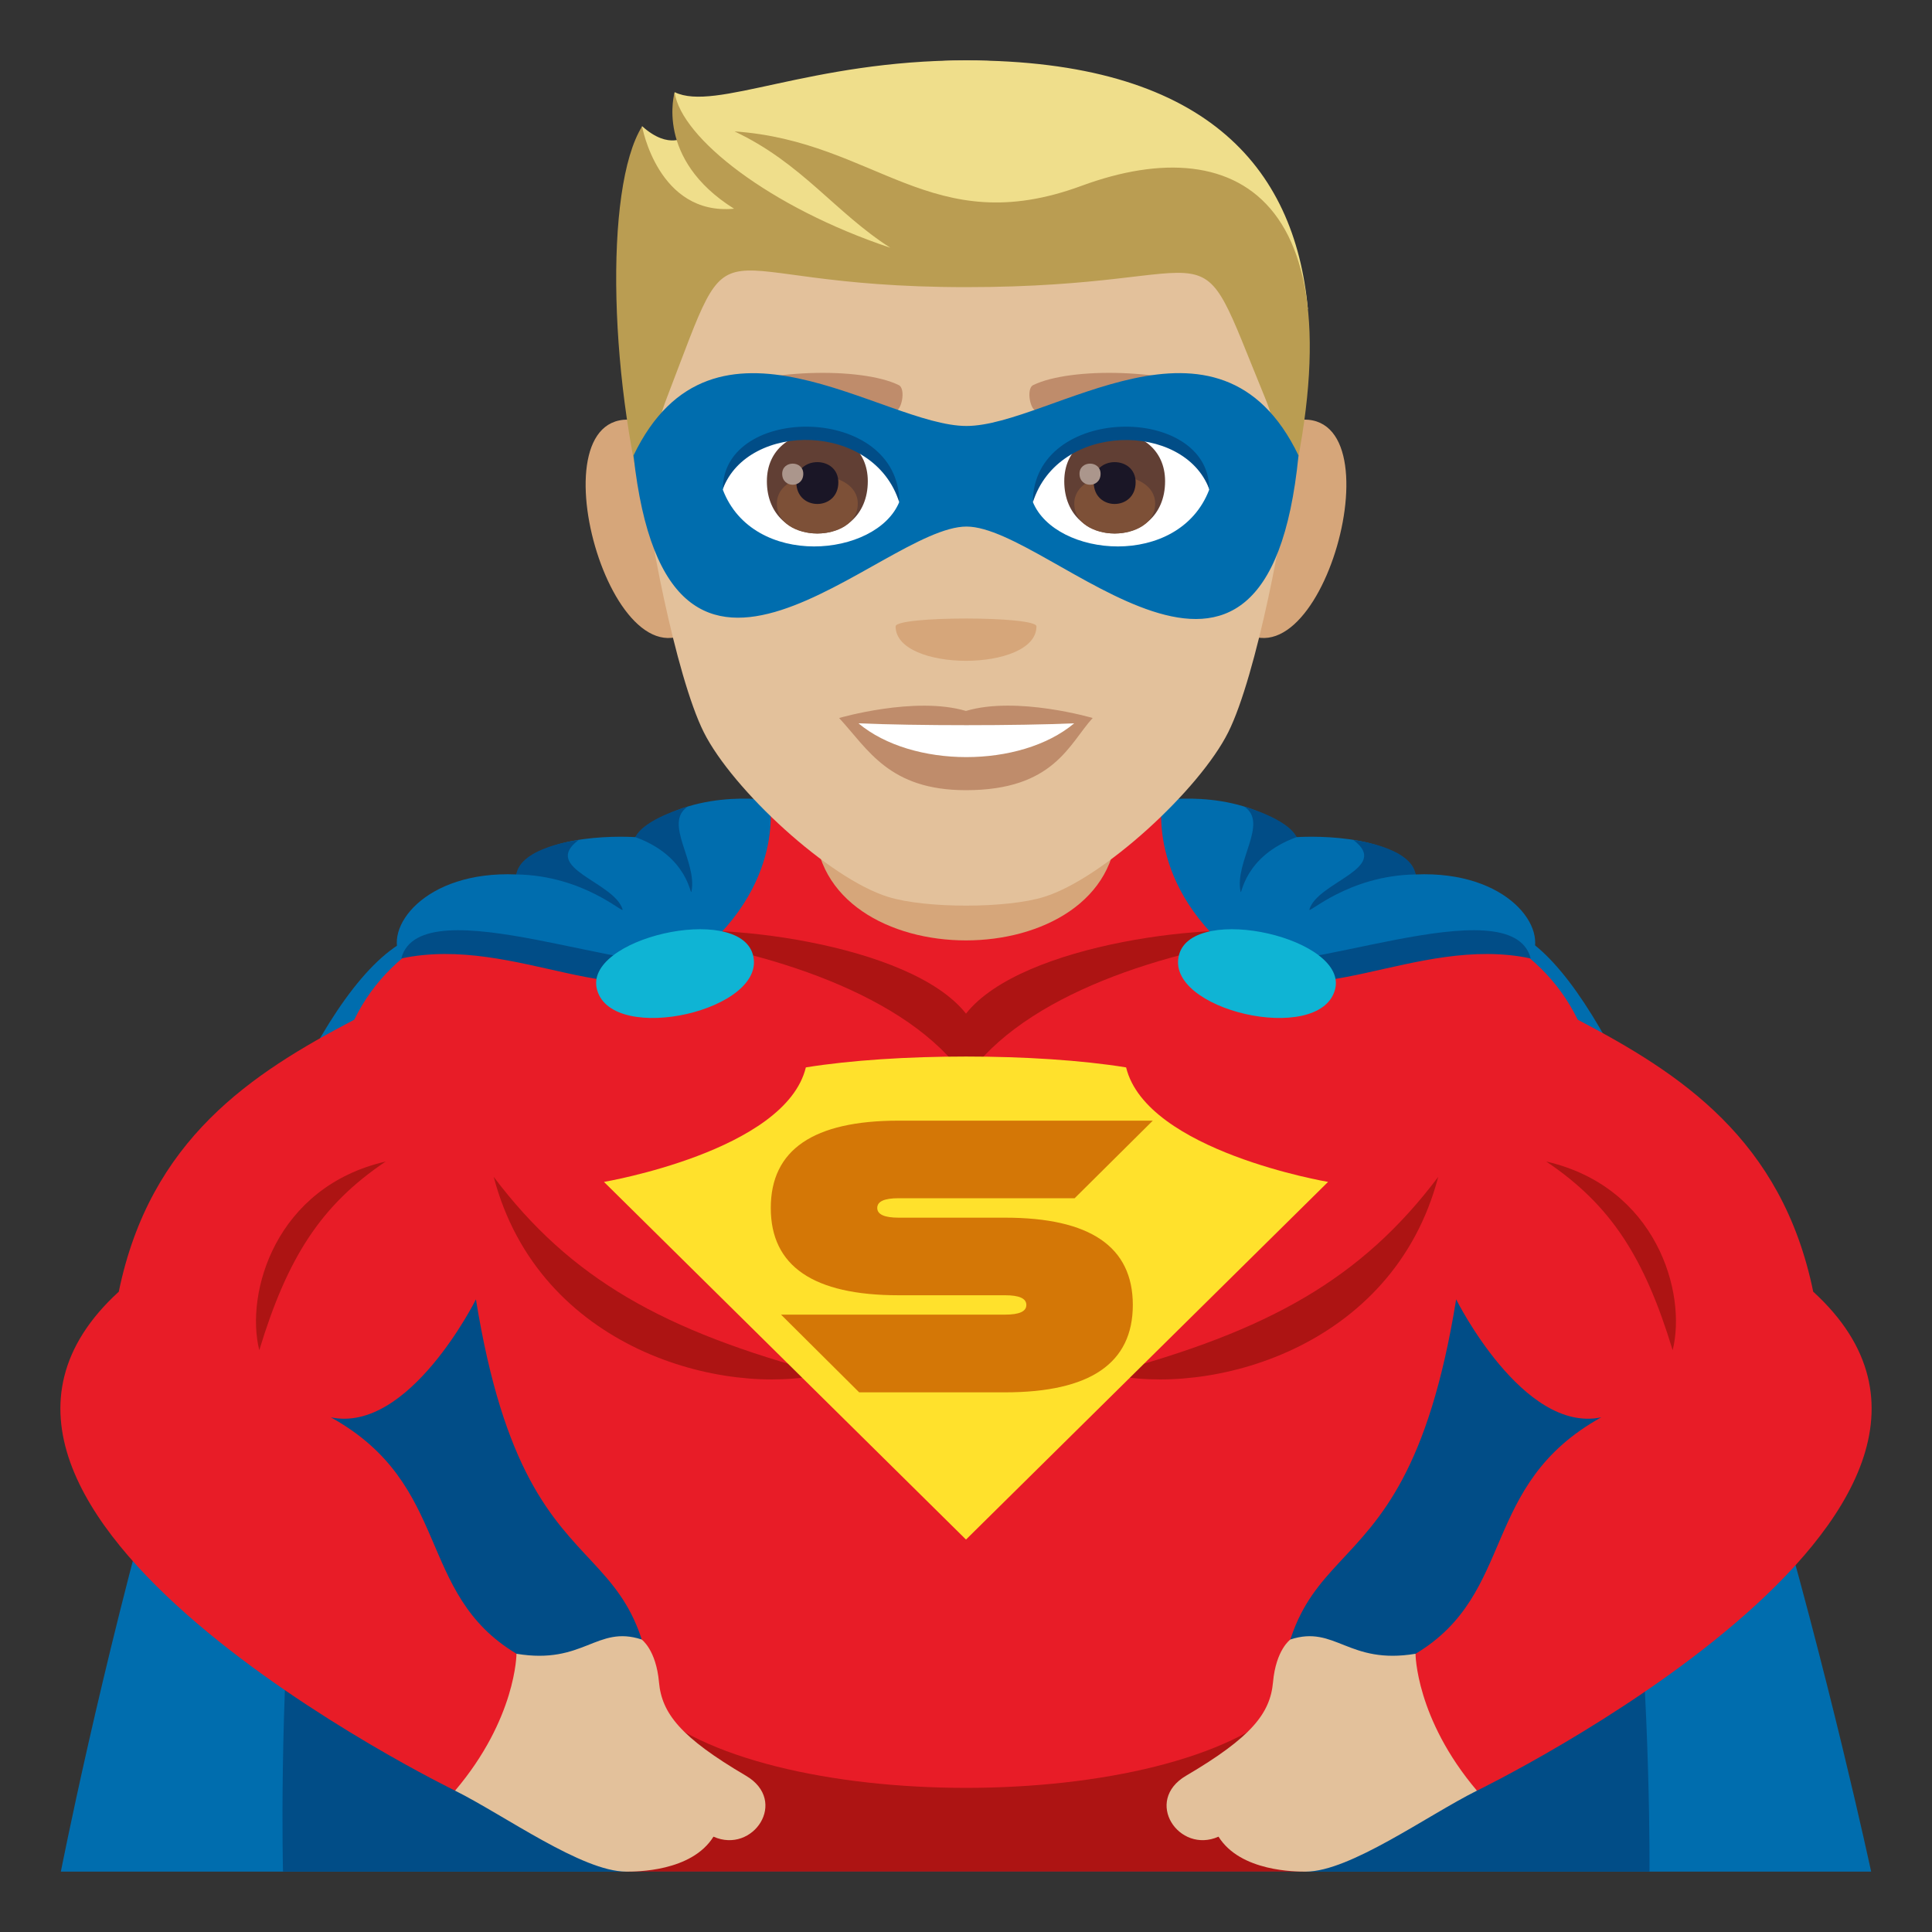 <?xml version="1.0" encoding="utf-8"?>
<!-- Generator: Adobe Illustrator 15.0.0, SVG Export Plug-In . SVG Version: 6.00 Build 0)  -->
<!DOCTYPE svg PUBLIC "-//W3C//DTD SVG 1.1//EN" "http://www.w3.org/Graphics/SVG/1.1/DTD/svg11.dtd">
<svg version="1.1" id="Layer_1" xmlns:x="http://ns.adobe.com/Extensibility/1.0/" xmlns:i="http://ns.adobe.com/AdobeIllustrator/10.0/" xmlns:graph="http://ns.adobe.com/Graphs/1.0/"
	 xmlns="http://www.w3.org/2000/svg" xmlns:xlink="http://www.w3.org/1999/xlink" xmlns:a="http://ns.adobe.com/AdobeSVGViewerExtensions/3.0/"
	 x="0px" y="0px" width="64px" height="64px" viewBox="0 0 64 64" enable-background="new 0 0 64 64" xml:space="preserve">
<rect x="0" y="0" width="64" height="64" fill="#333333" stroke="none"/>
<path fill="#006DAE" d="M61.984,62H2.016c0,0,5.183-26.459,11.039-30.607c5.06-3.582,33.354-3.873,37.889,0
	C56.433,36.08,61.984,62,61.984,62z"/>
<path fill="#014D87" d="M54.641,62H9.375c0,0-0.561-21.463,4.738-25.09c7.33-5.021,28.963-5.662,35.791,0
	C54.834,40.998,54.641,62,54.641,62z"/>
<path fill="#E81C27" d="M60.065,42.789c-1.036-5.051-4.404-7.232-7.801-9.01c-1.271-2.615-4.086-3.811-7.283-4.111L32,23.664
	l-12.981,6.004c-3.197,0.301-6.013,1.496-7.283,4.111c-3.396,1.777-6.765,3.959-7.801,9.01
	c-7.943,7.258,11.141,16.529,11.141,16.529c4.931-1.219,2.034-4.535,2.034-4.535c-3.35-2.004-2.12-5.596-6.151-7.832
	c2.591,0.545,4.807-3.908,4.807-3.908c1.843,11.42,6.477,6.287,5.872,16.445h20.727c-0.604-10.158,4.029-5.025,5.872-16.445
	c0,0,2.216,4.453,4.807,3.908c-4.031,2.236-2.802,5.828-6.151,7.832c0,0-2.896,3.316,2.034,4.535
	C48.925,59.318,68.009,50.047,60.065,42.789z"/>
<path fill="#AD1413" d="M42.67,56.395c-3.773,3.775-17.568,3.773-21.342,0L20.744,62h22.512L42.67,56.395z"/>
<path fill="#AD1413" d="M12.777,38.477c-3.648,0.84-4.663,4.348-4.188,6.25C9.518,41.668,10.628,39.92,12.777,38.477z"/>
<path fill="#AD1413" d="M16.355,38.986c1.506,5.74,7.637,7.299,10.947,6.525C21.96,44.088,18.896,42.355,16.355,38.986z"/>
<path fill="#AD1413" d="M51.221,38.477c3.65,0.84,4.663,4.348,4.188,6.25C54.48,41.668,53.37,39.92,51.221,38.477z"/>
<path fill="#AD1413" d="M47.643,38.986c-1.506,5.74-7.637,7.299-10.948,6.525C42.04,44.088,45.104,42.355,47.643,38.986z"/>
<path fill="#AD1413" d="M32,33.578c-1.853-2.35-8.438-3.096-10.592-2.615c3.957,0.506,8.677,1.969,10.592,4.754
	c1.915-2.785,6.635-4.248,10.592-4.754C40.435,30.482,33.851,31.229,32,33.578z"/>
<path fill="#E3C19B" d="M46.891,54.783c-2.229,0.373-2.654-0.961-4.146-0.473c0,0-0.479,0.338-0.575,1.418
	c-0.094,1.029-0.713,1.822-2.878,3.094c-1.426,0.836-0.239,2.604,1.073,2.02C41.093,62.008,42.938,62,43.256,62
	c1.46,0,4.021-1.859,5.669-2.682C46.896,56.926,46.891,54.783,46.891,54.783z"/>
<path fill="#E3C19B" d="M17.109,54.783c2.229,0.373,2.654-0.961,4.146-0.473c0,0,0.479,0.338,0.575,1.418
	c0.094,1.029,0.713,1.822,2.878,3.094c1.426,0.836,0.239,2.604-1.073,2.02C22.907,62.008,21.063,62,20.744,62
	c-1.46,0-4.021-1.859-5.669-2.682C17.104,56.926,17.109,54.783,17.109,54.783z"/>
<path fill="#006DAE" d="M41.558,32.125c-3.668-2.508-3.054-5.617-3.054-5.617s2.8-0.441,4.449,1.223c0,0,3.305-0.23,3.943,1.236
	c3.059-0.129,4.439,1.807,3.811,2.783C47.357,30.143,43.357,32.922,41.558,32.125z"/>
<path fill="#014D87" d="M50.707,31.75c-0.637-2.457-8.025,0.795-9.665,0.006C43.125,33.855,46.889,30.936,50.707,31.75z"/>
<path fill="#014D87" d="M46.896,28.967c-2.239,0.033-3.568,1.33-3.521,1.16c0.277-0.918,2.711-1.361,1.46-2.299
	C44.835,27.828,46.744,28.047,46.896,28.967z"/>
<path fill="#014D87" d="M42.953,27.73c-1.769,0.641-1.819,1.98-1.858,1.805c-0.205-0.996,0.938-2.27,0.125-2.814
	C41.22,26.721,42.643,27.109,42.953,27.73z"/>
<path fill="#0FB4D4" d="M39.061,31.615c-0.525,1.844,4.635,3.025,5.159,1.182C44.71,31.086,39.551,29.908,39.061,31.615z"/>
<path fill="#006DAE" d="M22.44,32.125c3.668-2.508,3.055-5.617,3.055-5.617s-2.801-0.441-4.45,1.223c0,0-3.303-0.23-3.943,1.236
	c-3.059-0.129-4.438,1.807-3.809,2.783C16.643,30.143,20.643,32.922,22.44,32.125z"/>
<path fill="#014D87" d="M13.293,31.75c0.635-2.457,8.025,0.795,9.663,0.006C20.873,33.855,17.109,30.936,13.293,31.75z"/>
<path fill="#014D87" d="M17.102,28.967c2.241,0.033,3.57,1.33,3.523,1.16c-0.277-0.918-2.711-1.361-1.46-2.299
	C19.165,27.828,17.256,28.047,17.102,28.967z"/>
<path fill="#014D87" d="M21.045,27.73c1.771,0.641,1.821,1.98,1.86,1.805c0.205-0.996-0.938-2.27-0.125-2.814
	C22.78,26.721,21.357,27.109,21.045,27.73z"/>
<path fill="#0FB4D4" d="M24.938,31.615c0.527,1.844-4.633,3.025-5.157,1.182C19.288,31.086,24.447,29.908,24.938,31.615z"/>
<path fill="#FFE12C" d="M37.304,35.359c-2.961-0.48-7.648-0.48-10.609,0c-0.674,2.775-6.688,3.793-6.688,3.793L32,51l11.994-11.848
	C43.994,39.152,37.978,38.135,37.304,35.359z"/>
<path fill="#D47706" d="M38.188,37.123l-2.589,2.57h-5.833c-0.471,0-0.706,0.105-0.706,0.322c0,0.213,0.235,0.322,0.706,0.322h3.527
	c2.82,0,4.233,0.963,4.233,2.891c0,1.93-1.413,2.895-4.233,2.895h-4.832l-2.588-2.574h7.42c0.472,0,0.706-0.105,0.706-0.32
	c0-0.217-0.234-0.322-0.706-0.322h-3.527c-2.819,0-4.233-0.963-4.233-2.891c0-1.93,1.414-2.893,4.233-2.893H38.188z"/>
<path fill="#D6A67A" d="M26.998,27.285c0,5.156,10,5.156,10,0v-5.344h-10V27.285z"/>
<path fill="#D6A67A" d="M21.117,13.93c-3.636-0.656-0.796,9.52,2.052,6.715C24.489,19.344,22.817,14.238,21.117,13.93z"/>
<path fill="#D6A67A" d="M42.88,13.93c-1.703,0.309-3.371,5.414-2.047,6.715C43.681,23.449,46.521,13.273,42.88,13.93z"/>
<path fill="#E3C19B" d="M31.998,2c-7.521,0-11.15,5.691-10.691,13.609c0.09,1.594,1.073,6.785,2.007,8.648
	c0.957,1.906,4.145,4.848,6.103,5.453c1.232,0.387,3.937,0.387,5.171,0c1.954-0.605,5.145-3.547,6.099-5.453
	c0.934-1.863,1.917-7.055,2.012-8.648C43.149,7.691,39.525,2,31.998,2z"/>
<path fill="#BF8C6B" d="M31.998,23.551c-1.691-0.5-4.201,0.234-4.201,0.234c0.959,1.039,1.657,2.391,4.201,2.391
	c2.918,0,3.413-1.531,4.198-2.391C36.196,23.785,33.689,23.047,31.998,23.551z"/>
<path fill="#FFFFFF" d="M28.438,23.961c1.778,1.488,5.359,1.496,7.146,0C33.689,24.043,30.345,24.043,28.438,23.961z"/>
<path fill="#D6A67A" d="M34.334,20.75c0,1.52-4.666,1.52-4.666,0C29.668,20.402,34.334,20.402,34.334,20.75z"/>
<path fill="#EFDE8B" d="M31.998,2c-5.173,0-8.302,1.709-9.649,1.053c0,0-0.148,0.885,0.384,1.457c0,0-0.56,0.482-1.462-0.33
	c-0.859,2.785,1.691,4.398,10.728,4.398c9.043,0,6.883-2.199,11.327,1.664C42.889,5.477,39.861,2,31.998,2z"/>
<path fill="#BA9D52" d="M35.826,6.156c-4.977,1.836-6.794-1.479-11.493-1.803c2.238,1.057,3.328,2.682,5.16,3.854
	c-3.992-1.336-6.922-3.633-7.145-5.145c0,0-0.663,2.203,1.969,3.852c-2.519,0.234-3.047-2.727-3.047-2.727
	c-1.273,2.049-1.099,8.66,0.32,13.563c0.234-1.75-0.306-2.473,0.504-4.582c2.422-6.301,0.867-3.656,9.906-3.656
	c9.04,0,7.411-2.414,9.902,3.656c0.746,1.809,0.271,2.832,0.508,4.582C45.385,6.691,41.11,4.207,35.826,6.156z"/>
<path fill="#BF8C6B" d="M40.471,13.051c-1.72-0.852-5.012-0.895-6.239-0.297c-0.262,0.113-0.09,0.926,0.133,0.848
	c1.711-0.633,4.465-0.65,6.066,0.055C40.646,13.746,40.736,13.172,40.471,13.051z"/>
<path fill="#BF8C6B" d="M23.523,13.051c1.725-0.852,5.017-0.895,6.243-0.297c0.262,0.113,0.09,0.926-0.133,0.848
	c-1.711-0.633-4.464-0.65-6.07,0.055C23.353,13.746,23.268,13.172,23.523,13.051z"/>
<path fill="#006DAE" d="M32.018,14.111c-2.77,0.002-8.386-4.523-11.032,0.977c1.151,10.52,8.205,2.352,11.032,2.355
	c2.82,0.004,9.94,8.26,10.997-2.355C40.367,9.586,34.78,14.109,32.018,14.111z"/>
<path fill="#FFFFFF" d="M40.056,16.223c-1.008,2.629-5.097,2.246-5.843,0.402C34.779,13.668,39.502,13.414,40.056,16.223z"/>
<path fill="#FFFFFF" d="M23.945,16.223c1.002,2.629,5.095,2.246,5.846,0.402C29.22,13.664,24.492,13.41,23.945,16.223z"/>
<path fill="#613F34" d="M35.255,15.941c0,2.309,3.34,2.309,3.34,0C38.595,13.797,35.255,13.797,35.255,15.941z"/>
<path fill="#7D5037" d="M35.587,16.68c0,1.324,2.679,1.324,2.679,0C38.266,15.449,35.587,15.449,35.587,16.68z"/>
<path fill="#1A1626" d="M36.231,15.977c0,0.957,1.388,0.957,1.388,0C37.619,15.086,36.231,15.086,36.231,15.977z"/>
<path fill="#AB968C" d="M35.76,15.695c0,0.484,0.698,0.484,0.698,0C36.458,15.246,35.76,15.246,35.76,15.695z"/>
<path fill="#613F34" d="M25.404,15.941c0,2.309,3.343,2.309,3.343,0C28.747,13.797,25.404,13.797,25.404,15.941z"/>
<path fill="#7D5037" d="M25.735,16.68c0,1.324,2.68,1.324,2.68,0C28.415,15.449,25.735,15.449,25.735,16.68z"/>
<path fill="#1A1626" d="M26.38,15.977c0,0.957,1.391,0.957,1.391,0C27.771,15.086,26.38,15.086,26.38,15.977z"/>
<path fill="#AB968C" d="M25.911,15.695c0,0.484,0.699,0.484,0.699,0C26.61,15.246,25.911,15.246,25.911,15.695z"/>
<path fill="#014D87" d="M40.056,16.199c0-2.824-5.843-2.824-5.843,0.449C35.049,13.965,39.22,13.965,40.056,16.199z"/>
<path fill="#014D87" d="M23.945,16.199c0-2.824,5.846-2.824,5.846,0.449C28.954,13.961,24.778,13.961,23.945,16.199z"/>
</svg>

